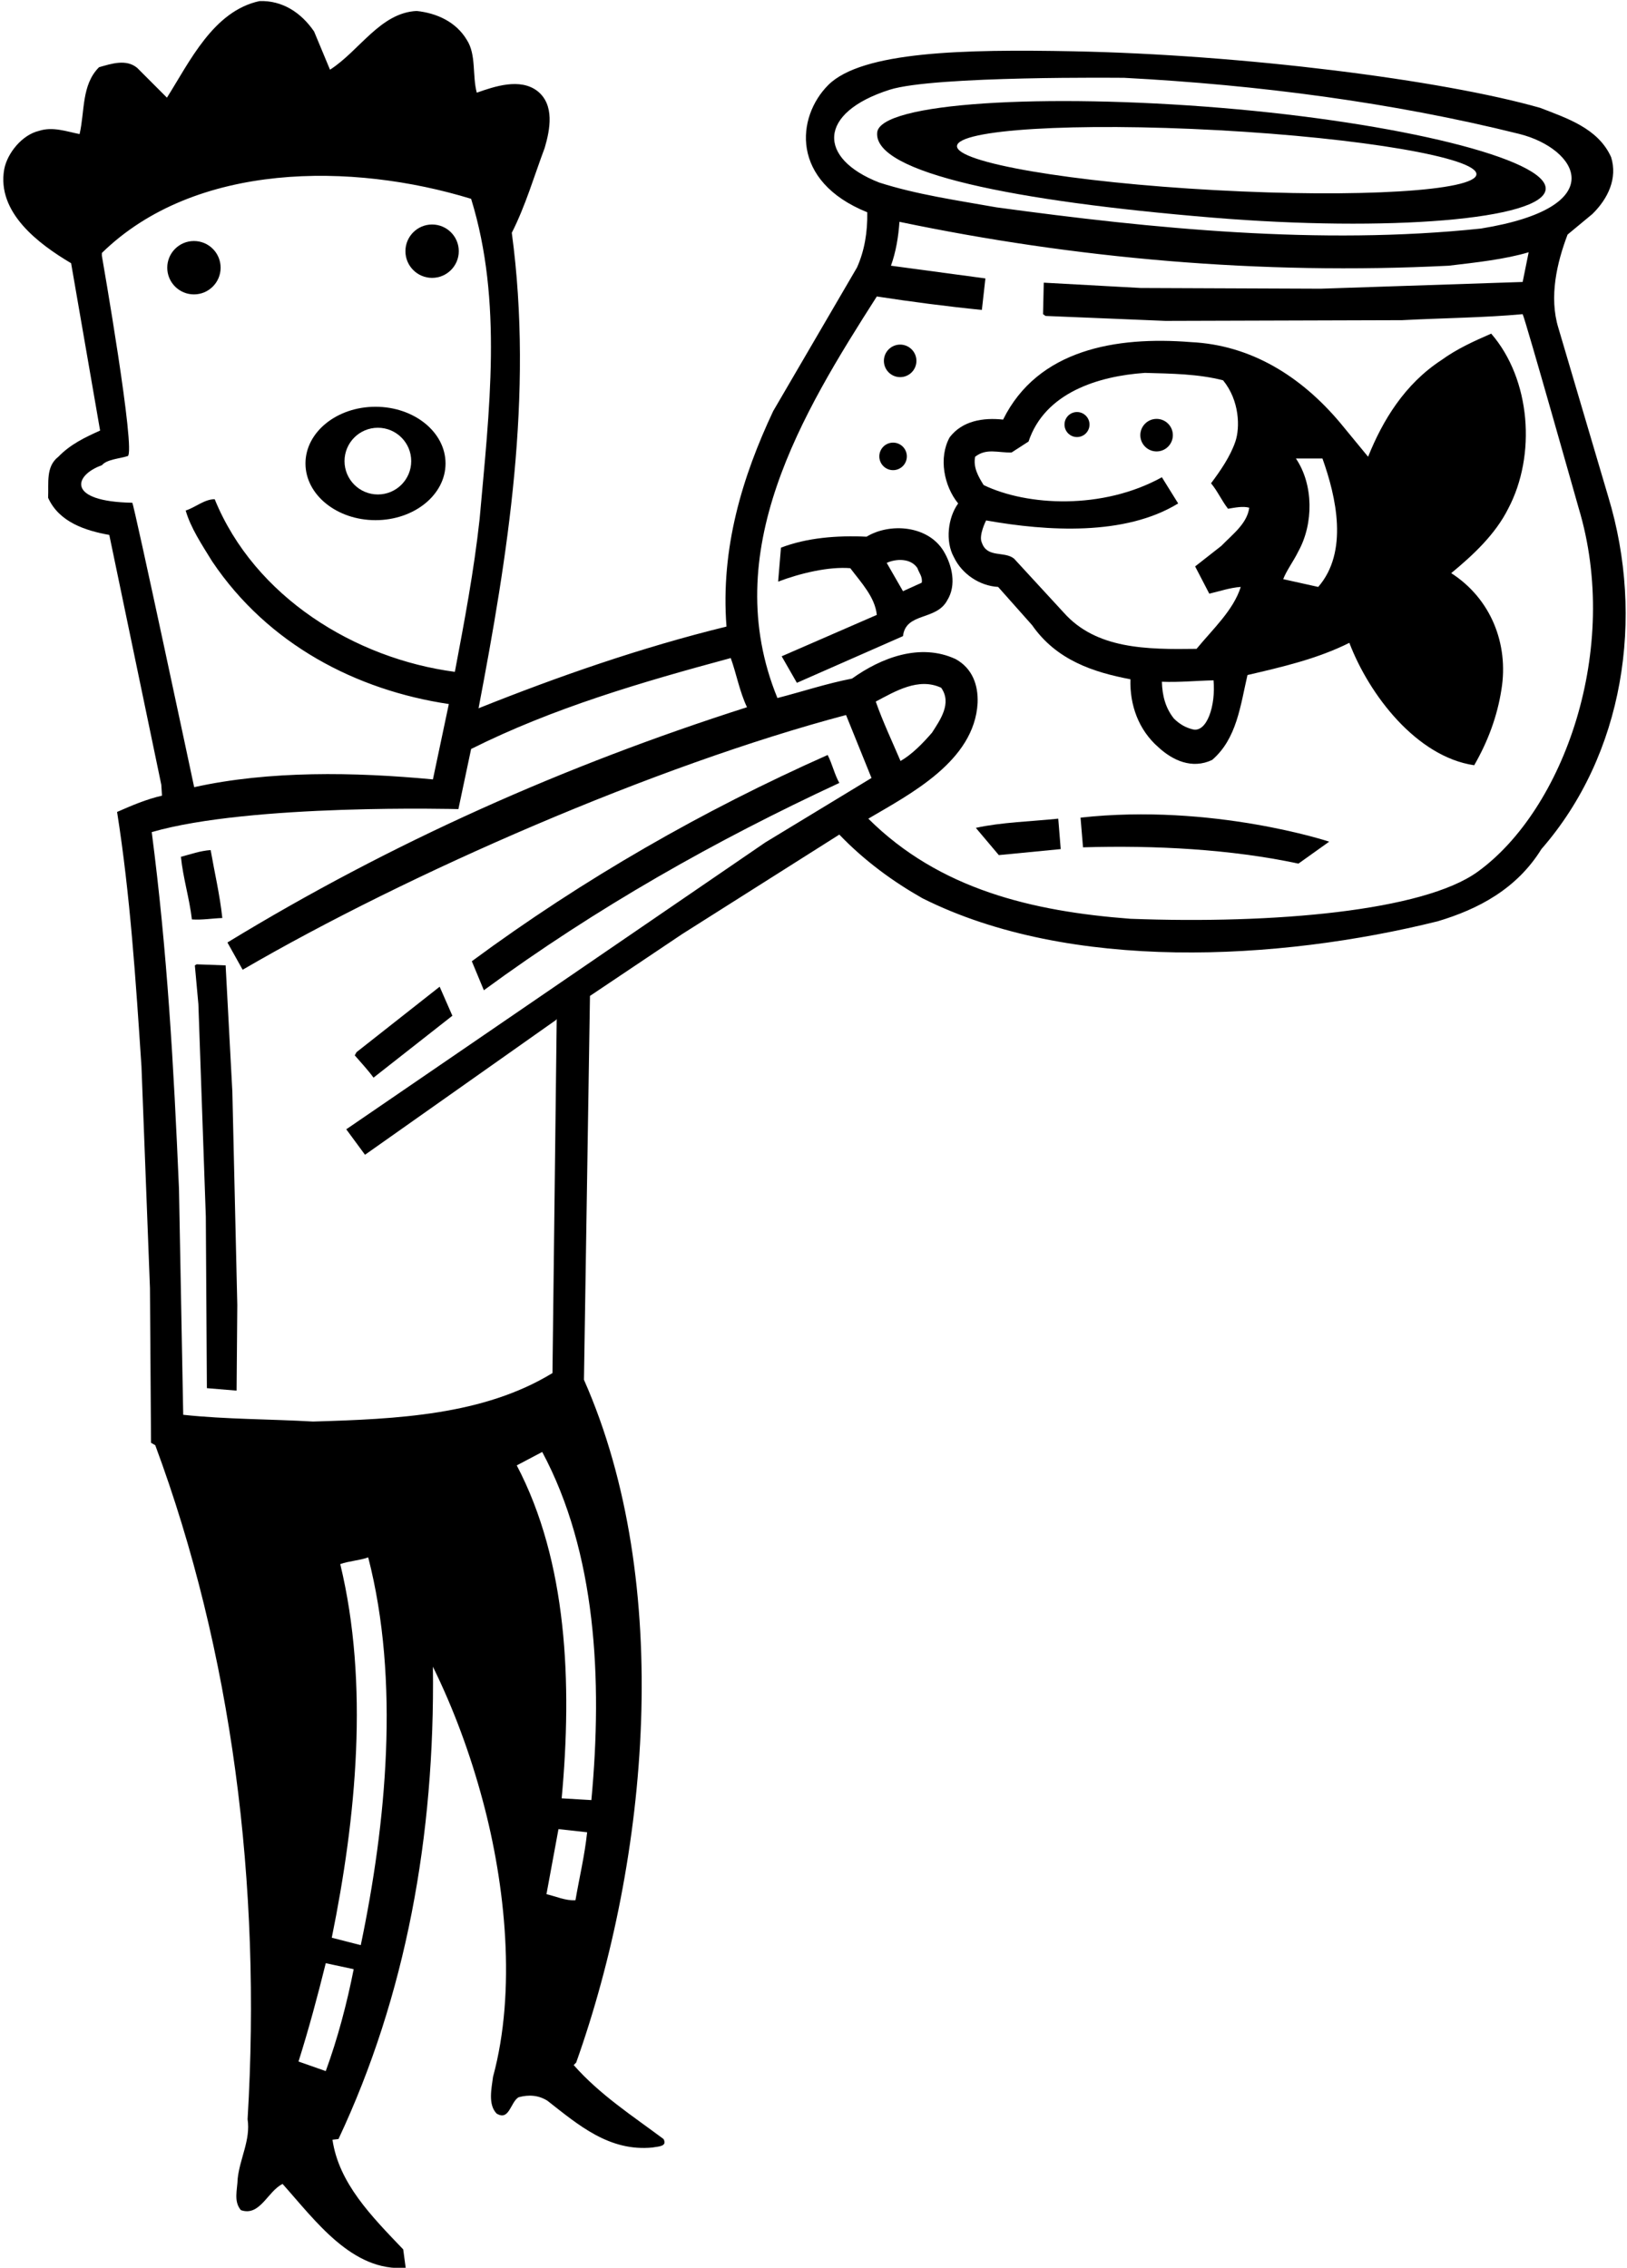 <?xml version="1.0" encoding="UTF-8"?>
<svg xmlns="http://www.w3.org/2000/svg" xmlns:xlink="http://www.w3.org/1999/xlink" width="460pt" height="641pt" viewBox="0 0 460 641" version="1.1">
<g id="surface1">
<path style=" stroke:none;fill-rule:nonzero;fill:rgb(0%,0%,0%);fill-opacity:1;" d="M 100.801 297.398 L 100.301 298.301 C 102.102 300.398 104 302.398 105.602 304.602 L 127.898 287.102 L 124.301 278.898 L 100.801 297.398 "/>
<path style=" stroke:none;fill-rule:nonzero;fill:rgb(0%,0%,0%);fill-opacity:1;" d="M 133.398 271.699 L 136.801 279.898 C 168.699 256.5 202.398 237.5 237.301 221.301 C 235.898 218.801 235.301 215.898 234 213.398 C 198.898 229 165.102 248.301 133.398 271.699 "/>
<path style=" stroke:none;fill-rule:nonzero;fill:rgb(0%,0%,0%);fill-opacity:1;" d="M 63.793 272.867 L 55.59 272.566 L 55.09 272.867 L 56.09 283.867 L 58.191 343.867 L 58.492 392.367 L 66.891 393.066 L 67.09 368.867 L 65.691 308.566 L 63.793 272.867 "/>
<path style=" stroke:none;fill-rule:nonzero;fill:rgb(0%,0%,0%);fill-opacity:1;" d="M 342.715 61.504 C 392.531 65.633 436.289 62.062 437 53.5 C 437.711 44.938 395.102 34.629 345.285 30.496 C 295.469 26.367 248.711 28.938 248 37.5 C 247.055 48.902 286.801 56.867 342.715 61.504 Z M 344.461 36.805 C 385.016 39.016 417.688 44.602 417.43 49.281 C 417.176 53.961 384.094 55.961 343.539 53.746 C 302.984 51.535 270.312 45.949 270.57 41.27 C 270.824 36.59 303.906 34.59 344.461 36.805 "/>
<path style=" stroke:none;fill-rule:nonzero;fill:rgb(0%,0%,0%);fill-opacity:1;" d="M 106.164 147.027 C 117.102 147.027 125.965 139.852 125.965 131 C 125.965 122.148 117.102 114.973 106.164 114.973 C 95.23 114.973 86.367 122.148 86.367 131 C 86.367 139.852 95.23 147.027 106.164 147.027 Z M 106.836 120.906 C 112.039 120.906 116.262 125.129 116.262 130.336 C 116.262 135.539 112.039 139.762 106.836 139.762 C 101.629 139.762 97.406 135.539 97.406 130.336 C 97.406 125.129 101.629 120.906 106.836 120.906 "/>
<path style=" stroke:none;fill-rule:nonzero;fill:rgb(0%,0%,0%);fill-opacity:1;" d="M 122.164 78.543 C 126.332 78.543 129.711 75.164 129.711 71 C 129.711 66.836 126.332 63.457 122.164 63.457 C 118 63.457 114.625 66.836 114.625 71 C 114.625 75.164 118 78.543 122.164 78.543 "/>
<path style=" stroke:none;fill-rule:nonzero;fill:rgb(0%,0%,0%);fill-opacity:1;" d="M 62.375 75.668 C 62.375 71.5 59 68.125 54.832 68.125 C 50.668 68.125 47.289 71.5 47.289 75.668 C 47.289 79.832 50.668 83.211 54.832 83.211 C 59 83.211 62.375 79.832 62.375 75.668 "/>
<path style=" stroke:none;fill-rule:nonzero;fill:rgb(0%,0%,0%);fill-opacity:1;" d="M 62.855 259.48 C 62.152 252.879 60.652 246.578 59.555 240.277 C 56.555 240.48 53.855 241.48 51.152 242.18 C 51.754 248.18 53.555 253.879 54.254 259.879 C 57.254 260.078 59.953 259.578 62.855 259.48 "/>
<path style=" stroke:none;fill-rule:nonzero;fill:rgb(0%,0%,0%);fill-opacity:1;" d="M 407.5 101.801 C 397.102 108.602 390.898 118.898 386.801 129.102 L 378.898 119.5 C 367.801 106.301 353.602 97.5 336.699 96.699 C 315.5 95 293.398 98.801 283.602 118.602 C 278 118 272.102 118.898 268.5 123.602 C 265.301 129.398 266.898 137.398 270.898 142.301 C 268 146.301 267.199 153 269.699 157.5 C 272 162.301 277 165.602 282.199 165.898 L 291.801 176.699 C 298.699 186.602 309.102 190 319.602 192 C 319.398 199.301 321.898 206.301 327.5 211.199 C 331.5 214.898 337 217.5 342.699 214.801 C 349.699 208.801 350.699 199.398 352.699 190.801 C 362.602 188.5 372.5 186.199 381.5 181.699 C 387.102 196.398 400.5 213.898 416.801 216.301 C 420.602 209.699 423.301 202.602 424.5 194.898 C 426.602 182 421.5 169.199 410.301 162 C 416.5 156.898 422.801 151 426.398 143.801 C 434.398 128.699 432.801 107.199 421.602 94.301 C 416.801 96.398 411.898 98.602 407.5 101.801 Z M 337.27 206.168 C 335.238 205.691 333.469 204.668 331.898 203.102 C 329.5 200.102 328.602 196.602 328.5 192.699 C 333.5 192.898 338.301 192.398 343.102 192.301 C 343.75 199.5 341.199 207.094 337.27 206.168 Z M 345.301 154.301 L 337.898 160.102 L 341.898 167.801 C 344.602 167.199 347.699 166.102 350.801 165.898 C 348.699 172.5 343 177.699 338.301 183.398 C 324.199 183.602 309.898 183.5 300.699 173.102 L 286.699 157.898 C 284 155.699 279.102 157.801 277.602 153.398 C 276.602 151.398 278.801 147.102 278.801 147.102 C 296.199 150.199 318.102 151.5 333.102 142.301 L 328.5 134.898 C 311.719 144.172 290.379 143.027 278.102 137.102 C 276.602 134.699 275.102 132.102 275.699 129.102 C 278.898 126.602 282.102 128 286 127.898 L 290.801 124.801 C 295.398 111 310.5 106.301 323.699 105.398 C 331.301 105.602 338.898 105.699 345.801 107.5 C 350.5 113.25 350.602 120.895 349.289 124.766 C 347.844 129.039 345.027 133.082 342.398 136.602 C 344.301 138.898 345.398 141.5 347.199 143.801 C 349.102 143.5 351.301 143 353.199 143.5 C 352.602 148 348.5 151 345.301 154.301 Z M 372.699 165.898 L 362.801 163.699 C 363.699 161.301 365.801 158.5 367.102 155.801 C 371.398 148 371.398 137 366.398 129.602 L 373.898 129.602 C 377.801 140.5 381.301 156 372.699 165.898 "/>
<path style=" stroke:none;fill-rule:nonzero;fill:rgb(0%,0%,0%);fill-opacity:1;" d="M 304.5 116.465 C 302.547 116.465 300.965 118.047 300.965 120 C 300.965 121.953 302.547 123.535 304.5 123.535 C 306.453 123.535 308.035 121.953 308.035 120 C 308.035 118.047 306.453 116.465 304.5 116.465 "/>
<path style=" stroke:none;fill-rule:nonzero;fill:rgb(0%,0%,0%);fill-opacity:1;" d="M 327 118.402 C 324.461 118.402 322.402 120.461 322.402 123 C 322.402 125.539 324.461 127.598 327 127.598 C 329.539 127.598 331.598 125.539 331.598 123 C 331.598 120.461 329.539 118.402 327 118.402 "/>
<path style=" stroke:none;fill-rule:nonzero;fill:rgb(0%,0%,0%);fill-opacity:1;" d="M 454.699 140.398 L 440.602 92.699 C 437.898 83.898 440.199 74.199 443.199 66.301 L 450.199 60.5 C 454.602 56.199 457.398 50.398 455.5 44.398 C 451.801 36.199 442.898 33.398 435.5 30.5 C 407.707 22.559 351.152 15.434 303.5 14.5 C 272.477 13.891 243.789 14.527 234.199 24 C 225.121 33.078 223.414 51.219 245.199 60 C 245.301 65.699 244.398 70.898 242.301 75.602 L 218.602 116.199 C 209.898 134.699 203.699 154.898 205.398 177.102 C 181.301 183 157.801 191.199 135.301 200.199 C 143.5 157.199 150.898 111.801 144.699 65.801 C 148.602 58.102 151 49.801 154 41.801 C 155.5 36.699 156.898 29.602 151.898 25.699 C 147 22 139.898 24.398 134.801 26.199 C 133.5 21.398 134.699 15.5 132 11.301 C 128.898 6.102 123.398 3.699 117.801 3.102 C 107.5 3.602 101.602 14.398 93.301 19.699 L 88.801 8.898 C 85.102 3.5 79.801 0.102 73.398 0.301 C 60.301 3.102 53.602 17.5 47.199 27.602 L 38.801 19.199 C 35.699 16.602 31.5 18 28 19 C 23 24 24 31.5 22.5 37.898 C 18.898 37.199 14.898 35.699 11 37 C 6.301 38.102 2.102 43.199 1.199 47.801 C -1 60.102 11 69 20.102 74.398 L 28.301 121.699 C 24.102 123.602 20 125.5 16.5 129.102 C 12.898 131.898 13.801 136.5 13.602 140.699 C 16.699 147.602 24.199 150 30.898 151.199 L 45.602 221.801 L 45.801 224.898 C 41.398 225.898 37.199 227.699 33.102 229.5 C 36.801 252.898 38.398 277.199 40 301.5 L 42.398 364.102 L 42.699 407.801 L 43.898 408.5 C 65.5 466.699 74 532.398 70 599 C 70.898 604.801 67.801 610.102 67.199 615.801 C 67.102 619 66 622.199 68.102 624.699 C 73.5 626.602 75.699 619.301 79.898 617.301 C 89.199 627.699 99.602 642.199 114.699 641 L 114 635.801 C 105 626.398 95.801 617.102 94 604.801 L 95.699 604.602 C 114.699 564.199 123 519 122.398 471.102 C 128.301 483.102 133 495.898 136.5 509 C 142.898 532.801 146 562.699 139.398 587 C 139 590.199 137.898 594.801 140.398 597.398 C 144 599.602 144.301 594.199 146.602 592.801 C 149.5 592 152.301 592.199 154.801 593.801 C 163.602 600.699 172.301 608.199 184.5 607 C 185.898 606.699 188.801 606.801 187.602 604.602 C 178.898 598.102 169.602 592.102 162.199 583.699 L 162.898 583 C 183.398 525.398 190.602 447.602 165.102 390 L 166.801 281.5 L 192.898 264 L 237.301 235.898 C 244.398 243.301 252.5 249.199 260.801 253.898 C 302.5 274.801 361.398 271.602 406.5 260.398 C 417.898 257 428.801 251.301 435.801 240 C 459.102 213.301 465.102 174.699 454.699 140.398 Z M 251.535 25.363 C 264.051 21.375 317.898 22 317.898 22 C 355.668 23.988 393.793 28.961 429.48 37.84 C 445.988 41.945 456.141 58.527 418.699 64.602 C 373.199 69.398 325.699 64.602 281.699 58.602 C 270.5 56.602 259.199 55 248.602 51.602 C 231.086 44.777 231.168 31.852 251.535 25.363 Z M 37.398 142.102 C 18.707 141.773 20.832 134.336 28.801 131.5 C 30.199 129.852 33.602 129.676 36.086 128.926 C 38.574 128.176 28.801 72.301 28.801 72.301 L 28.801 71.5 C 55.199 45.699 99.602 45.898 133.199 56.199 C 142.199 85.301 138.301 116.199 135.602 146.699 C 134 161.398 131.301 175.602 128.602 189.898 C 100.5 186.199 72 168.801 60.699 141.102 C 57.801 141.102 55.301 143.398 52.5 144.301 C 53.898 149.199 57.102 154 60 158.699 C 75.801 182.199 100.801 195.102 126.898 199 L 122.398 220.301 C 100.199 218.199 76.102 217.801 54.898 222.5 C 54.898 222.5 37.801 142.102 37.398 142.102 Z M 92.102 585.398 L 84.398 582.699 C 87.301 573.5 89.801 564.199 92.102 554.902 L 100 556.598 C 98.102 566.199 95.5 576.098 92.102 585.398 Z M 102 549.801 L 93.801 547.699 C 100.699 513.801 104.398 476 96.199 442.102 C 98.699 441.199 101.602 441.102 104.102 440.199 C 113.102 475.102 109.199 515.398 102 549.801 Z M 162.699 537.102 C 159.898 537.301 157.199 536 154.5 535.398 L 157.898 517 L 166 517.898 C 165.301 524.5 163.801 530.699 162.699 537.102 Z M 167.199 508.801 L 158.801 508.301 C 161.801 475.801 160.398 441.398 146.102 414.199 L 153.301 410.398 C 168.5 438.801 170.398 474.5 167.199 508.801 Z M 216.398 238.102 L 97.898 319.199 L 103.199 326.398 L 157.199 288.301 L 157.398 288 L 156.199 388.102 C 136.699 400 112.398 401.102 88.5 401.801 C 76.602 401.102 64 401.199 51.801 399.898 L 50.602 336 C 49.102 301.102 47.301 269 42.898 235.199 C 70.801 227.102 129.602 228.699 129.602 228.699 L 130.105 226.32 L 133.199 211.699 C 156.398 200.102 181.398 192.801 206.602 186 C 208.199 190.398 209.102 195.5 211.199 199.898 C 159.801 216.301 110.699 238.102 64.301 266.398 L 68.602 274.102 C 115.531 246.793 185.363 216.355 239.199 202.102 L 246.398 219.898 Z M 417.75 246.426 C 402.367 257.523 360.102 261.223 319.602 259.699 C 291.898 257.602 265.602 251.398 245.5 231.398 C 257.398 224.398 275.5 215.102 276.398 198.699 C 276.602 193.602 274.898 188.898 270.199 186.301 C 260.102 181.602 249 186 240.898 191.801 C 233.699 193.199 226.801 195.5 219.801 197.301 C 202.898 156 226.801 116.801 247.898 83.801 C 257.699 85.301 267.602 86.602 277.602 87.602 L 278.602 78.699 L 251.898 75.102 C 253.301 71.199 254 67 254.301 62.699 C 303.602 73 356.199 77.801 409.602 75.102 C 417.301 74.199 425.5 73.301 432.199 71.301 L 430.5 79.699 L 373.398 81.602 L 322.5 81.398 L 295.102 79.898 L 294.898 88.801 L 295.602 89.301 L 329.5 90.699 L 396.398 90.5 C 407.801 89.898 419.602 89.801 430.5 88.801 C 431.301 90.398 446.301 143.5 446.301 143.5 C 458.398 183.461 442.078 228.879 417.75 246.426 Z M 247.602 198.301 C 253.102 195.398 259.699 191.398 266.102 194.398 C 269.199 198.801 265.801 203.5 263.5 207.102 C 260.898 210.102 257.898 213.199 254.602 215.102 C 252.301 209.699 249.602 204 247.602 198.301 "/>
<path style=" stroke:none;fill-rule:nonzero;fill:rgb(0%,0%,0%);fill-opacity:1;" d="M 252.5 132.891 C 254.648 132.891 256.391 131.148 256.391 129 C 256.391 126.852 254.648 125.109 252.5 125.109 C 250.352 125.109 248.609 126.852 248.609 129 C 248.609 131.148 250.352 132.891 252.5 132.891 "/>
<path style=" stroke:none;fill-rule:nonzero;fill:rgb(0%,0%,0%);fill-opacity:1;" d="M 254.5 106.598 C 257.039 106.598 259.098 104.539 259.098 102 C 259.098 99.461 257.039 97.402 254.5 97.402 C 251.961 97.402 249.902 99.461 249.902 102 C 249.902 104.539 251.961 106.598 254.5 106.598 "/>
<path style=" stroke:none;fill-rule:nonzero;fill:rgb(0%,0%,0%);fill-opacity:1;" d="M 275.898 234 L 282.398 241.699 L 299.898 240 L 299.199 231.398 C 291.5 232.199 283.199 232.398 275.898 234 "/>
<path style=" stroke:none;fill-rule:nonzero;fill:rgb(0%,0%,0%);fill-opacity:1;" d="M 305.5 231.102 L 306.199 239.5 C 326.5 238.898 347.898 240 367.102 244.102 L 375.801 237.898 C 375.801 237.898 342.836 227 305.5 231.102 "/>
<path style=" stroke:none;fill-rule:nonzero;fill:rgb(0%,0%,0%);fill-opacity:1;" d="M 245 151.699 C 236.602 151.301 228.102 152 220.801 154.801 L 220 164.398 C 226.301 162 234.398 160.102 240.398 160.602 C 243.5 164.699 247.398 168.801 247.898 173.801 L 221 185.5 L 225.301 193 L 255.301 179.801 C 256.102 173 264.699 175.5 267.801 169.699 C 270.5 165.398 269.199 159.801 266.801 155.801 C 262.398 148.5 251.602 147.699 245 151.699 Z M 260.602 164.699 L 255.301 167.102 L 250.699 159.102 C 253.301 157.898 257.5 157.699 259.398 160.602 C 259.801 161.898 260.898 163 260.602 164.699 "/>
</g>
</svg>
